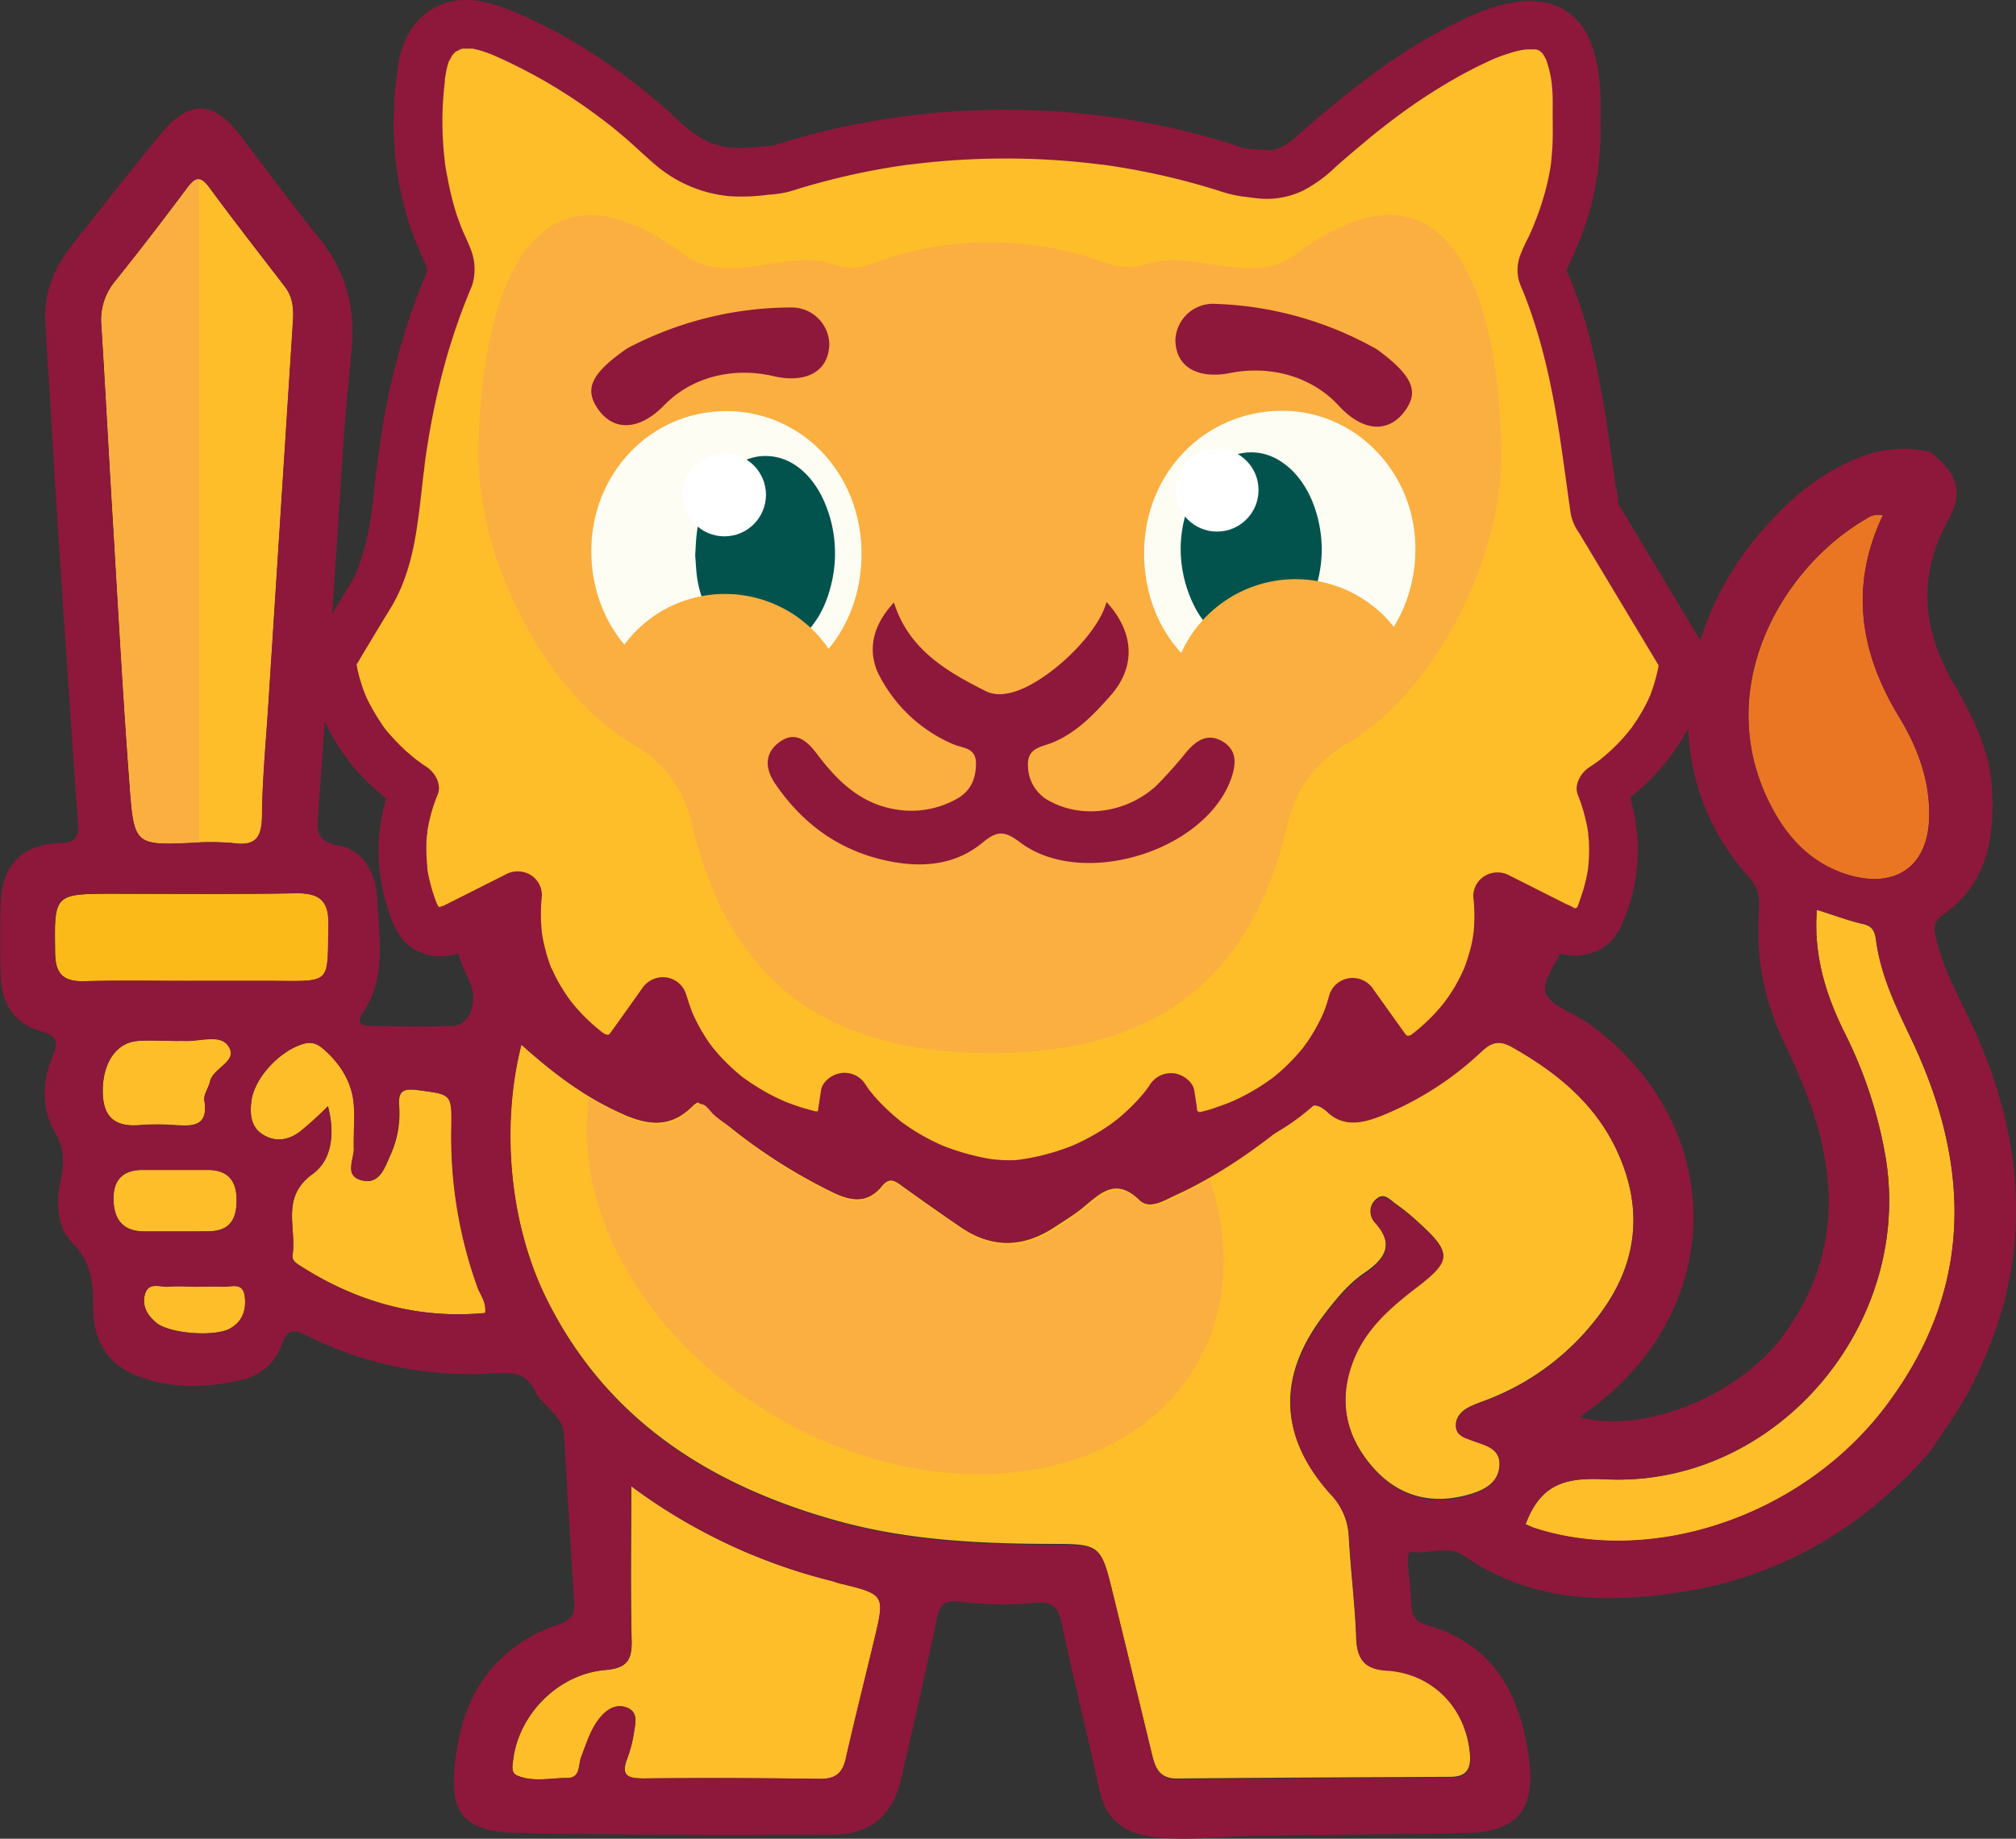 <svg xmlns="http://www.w3.org/2000/svg" viewBox="0 0 414.35 378"><rect x="0" y="0" width="414.35" height="378" fill="#333333" stroke="none"/><defs><style>.cls-1{fill:#febe2a;}.cls-2{fill:#fbaf40;}.cls-3{fill:#ea7624;}.cls-4{fill:#fcba19;}.cls-5{fill:#e25026;}.cls-6{fill:#8d183b;}.cls-7{fill:#f68e46;}.cls-8{fill:#fefdf3;}.cls-9{fill:#02534e;}.cls-10{fill:#fff;}</style></defs><g id="Layer_2" data-name="Layer 2"><g id="Layer_1-2" data-name="Layer 1"><path class="cls-1" d="M40.14,173.2c-12.29.58-12.56.6-13.47-11.45-1.38-18.3-2.37-36.63-3.47-54.95C22.39,93.54,21.7,80.27,20.87,67a12.47,12.47,0,0,1,2.8-9.18c5-6.26,9.94-12.65,14.75-19.1,1.63-2.2,2.7-2.77,4.59-.21C48.09,45.41,53.37,52.17,58.59,59c1.61,2.09,1.8,4.48,1.64,7l-5.07,79c-.48,7.5-1.21,15-1.29,22.5,0,4.37-1,6.57-5.87,5.86A54.21,54.21,0,0,0,40.14,173.2Z"/><path class="cls-2" d="M40.94,36.84c-.83-.1-1.58.63-2.52,1.89-4.81,6.45-9.7,12.84-14.75,19.1A12.47,12.47,0,0,0,20.87,67c.83,13.26,1.52,26.53,2.33,39.79,1.1,18.32,2.09,36.65,3.47,55,.91,12.05,1.18,12,13.47,11.45h.8Z"/><path class="cls-1" d="M129.75,305.52A115.59,115.59,0,0,0,170.93,325c.51.12,1,.34,1.5.46,9.48,2.33,9.49,2.33,7.29,11.55-1.95,8.16-4,16.27-5.85,24.46-.7,3.13-2.2,4.28-5.41,4.23q-18.12-.26-36.23-.09c-3.26,0-4.63-.62-3.31-4.08a26.11,26.11,0,0,0,1.42-5.58c.28-1.84.87-4.08-1.59-4.94-2-.72-3.77.24-5.14,1.78-2.14,2.42-3,5.47-4.14,8.41-.63,1.62-.08,4.33-2.88,4.32-3.45,0-7,.9-10.33-.52-1.28-.55-.91-2.12-.76-3.34,1.18-9.29,9.28-17.52,18.91-18.34,4.43-.38,5.53-2,5.42-6.17C129.57,326.67,129.75,316.18,129.75,305.52Z"/><path class="cls-1" d="M313.55,313.35c.31-.76.43-1.07.57-1.38,3.13-7,7.94-8.25,15.81-7.86,34.78,1.74,63.12-31.31,57.69-65.78A91,91,0,0,0,379,212.06c-3.82-7.76-6.3-15.89-5.58-25,3.35,1,6.42,2.23,9.59,2.93,2.09.47,2.39,1.92,2.59,3.42,1,7.42,4.27,13.95,7.41,20.6,12.37,26.23,12.5,51.71-5.77,75.56-17,22.18-47.66,32.49-72,24.54C314.77,313.91,314.32,313.68,313.55,313.35Z"/><path class="cls-3" d="M387,105.92c-6.85,14.44-4.8,28.1,3.3,41.42,3.84,6.33,6.44,13.19,6.21,20.83-.29,9.8-6.73,14.48-16.25,11.79-7.83-2.22-12.9-7.7-16.4-14.56-12.08-23.7,2.2-48.59,19.7-58.73a4.13,4.13,0,0,1,3.48-.71Z"/><path class="cls-1" d="M99.73,269.92c-13.77,1.29-26.27-2.24-37.83-9.58-.88-.56-1.95-1.16-1.76-2.37.85-5.62-2.51-11.85,4.13-16.63,3.9-2.81,4.64-8.21,3.14-13.93a69.63,69.63,0,0,1-5.87,5.32c-2.23,1.61-4.79,2.12-7.38.59s-2.83-4.23-2.49-6.93c.61-4.86,5.94-10.49,10.81-11.83,1.85-.5,3,.2,4.23,1.29,3.36,3,5.67,6.71,6.05,11.27.25,2.94-.09,5.93,0,8.89.09,2.35-2.1,5.76,1.72,6.66,3.5.82,4.57-2.49,5.68-5a20.81,20.81,0,0,0,1.9-10.21c-.29-3.15.8-3.76,3.84-3.36,7.07.94,7,.76,6.91,7.84a91.63,91.63,0,0,0,5.45,32.91C98.88,266.4,100,267.86,99.73,269.92Z"/><path class="cls-4" d="M39.43,201.66c-7.34,0-14.68-.14-22,.06-4.15.11-6-1.25-6.08-5.66-.2-12.32-.34-12.32,12.1-12.32s24.82.14,37.22-.1c4.86-.09,7,1.35,6.86,6.55-.26,12.06.86,11.55-11.31,11.46-5.59,0-11.18,0-16.77,0Z"/><path class="cls-1" d="M36.65,213.93c.35,0,.7,0,1,0,3.1.25,7.29-1.39,9.07.78,2.74,3.33-2.89,4.66-3.53,7.56-.3,1.34-1.36,2.71-1.17,3.92.86,5.32-2.32,5.35-6.05,5.09a49.55,49.55,0,0,0-7.31,0c-4.67.39-7.32-1.33-7.53-6.28-.26-6.06,2.54-10.64,7.12-11,2.77-.22,5.57,0,8.36,0Z"/><path class="cls-1" d="M36,253.14H29.67c-4.43,0-6.27-2.47-6.33-6.62s2.11-6.07,6.17-6.05q6.57,0,13.14,0c4.18,0,6,2.15,6,6.24s-1.55,6.37-5.8,6.4C40.53,253.15,38.25,253.14,36,253.14Z"/><path class="cls-1" d="M40.46,264.51c1.74,0,3.49-.12,5.22,0s4.22-1.07,4.62,1.88c.37,2.71-.32,5.2-3,6.7-3.09,1.76-12.37,1.09-15.1-1.12-1.89-1.52-3.09-3.51-2.41-5.93.74-2.65,3.18-1.4,4.9-1.56,1.9-.17,3.83,0,5.74,0Z"/><path class="cls-5" d="M387.05,106l.32-.5c0,.09,0,.22,0,.26a1.45,1.45,0,0,1-.34.2Z"/><path class="cls-1" d="M107.14,214.72c5.91,5.31,11.72,9.78,18.34,13.07,5.68,2.82,11.33,5.1,16.85-.47,2-2,3.09.42,4.21,1.41a111.33,111.33,0,0,0,23.93,16c3.92,2,7.58,3,10.81-1,1.65-2,2.89-.85,4.37.23,4,2.87,8,5.69,12,8.41,6.41,4.28,12.82,4,19.15-.23,1.9-1.25,3.87-2.43,5.63-3.86,3.6-2.93,6.77-6.47,11.74-1.63,2.06,2,5,.1,7.38-1,9.31-4.26,17.56-10.17,25.33-16.74,2.17-1.83,3.53-2.58,6-.28,3.61,3.34,7.89,2,11.85.34a65.7,65.7,0,0,0,19.71-12.83c2.13-2,3.71-2.39,6.32-.92,9.05,5.1,16.89,11.47,21.41,21,5.47,11.51,4.66,22.75-2.87,33.24a51.82,51.82,0,0,1-23.3,18.14c-1.29.52-2.64.94-3.89,1.56-1.66.81-3,2.12-2.88,4.05s1.78,2.3,3.3,2.88c2.54,1,5.86,1.47,5.65,5.18s-3.43,5.18-6.45,6c-7.59,2.14-14.38.28-19.55-5.62-5.76-6.57-7.29-14.2-3.91-22.5,2.56-6.25,7.45-10.51,12.61-14.47,7.48-5.73,7.57-7.16.52-13.53a42.14,42.14,0,0,0-4.48-3.64c-1.18-.81-2.42-2.51-4.09-1a3.23,3.23,0,0,0-.24,4.75c4.12,4.63,2,7.56-2.24,10.46-3.18,2.17-5.65,5.21-8,8.26-9.83,12.63-9.63,25.16,1,37a13.55,13.55,0,0,1,3.85,8.78c.38,7,1.28,13.95,1.53,20.94.15,4.33,1.7,6.31,6.17,6.57,9.55.57,16.42,7.8,17.21,17.34.26,3.15-.82,4.65-4,4.66-18.74.1-37.49.17-56.23.35-3.82,0-4.55-2.53-5.23-5.35-2.76-11.39-5.5-22.78-8.3-34.15-2-8.08-2.58-8.72-11-8.73-15.28,0-30.49-.64-45.29-4.76-26-7.24-47.39-20.7-59.78-45.73C104.79,251.83,102.82,231.73,107.14,214.72Z"/><path class="cls-6" d="M404.31,208.58c-2.45-5-5-10-6.34-15.47-.5-2-.74-3.6,1.31-5,9.15-6.39,10.73-15.82,10.14-26-.47-8.11-4.11-15.08-8.07-21.92-6.34-11-7.18-22-.88-33.37,3.12-5.62,1.86-9.56-3.77-13.91A23.55,23.55,0,0,0,382.3,94c-8.09,3.1-14.43,8.55-20,14.92-17.37,19.8-22.3,49.94-2.62,71.68,1.91,2.12,2,4.34,1.83,6.8a52.7,52.7,0,0,0,5,26.53c1.89,3.94,3.68,8,5.2,12.05,6.44,17.34,5.94,33.89-5.7,49.21-8.61,11.34-27.73,19.74-41.29,16.18.92-.71,1.72-1.34,2.53-1.95,28-20.85,27.67-58.44-.62-78.93-3.09-2.24-8.2-3.74-9-6.54s3.27-6.81,3.86-10.49c1.39-8.65,2.86-14.36,12.3-15.44.45-.06-3.61-2.06-7.13-3.9-5.65,6.88-13.29,14.12-17.35,19.24-1.09,1.38-2.25,2.69-3.45,4-5.59,9-14.25,15.2-24.73,19.6a3.43,3.43,0,0,1-3.77-.26,136,136,0,0,1-22.91,7.42,122.41,122.41,0,0,1-14.7,9.12c-3.67,2-4.78-1.1-6.26-2.79a8.57,8.57,0,0,0-2.91-2.43l-2.4.22a8.89,8.89,0,0,0-2.28,2.09c-4.39,5.27-10.36,8.81-16.21,12.38a4.58,4.58,0,0,1-5.33-.06c-6.46-3.89-12.92-7.83-18.17-13.29-2.59-2.69-4.5-3-6.52.16-2.79,4.38-5.81,4.18-10,1.63a125.77,125.77,0,0,1-13.12-8.89c-7.65-1.75-14.88-3.7-21.13-5.69-2.33,1.51-4.27.45-9.54-2.58-1.32-.77-2.58-1.57-3.8-2.4l-.1-.05a9.12,9.12,0,0,1-3.46-2.58c-9.84-8-15.28-18.62-15.27-32.55,0-1.6-.07-3.2-.16-4.8-4.35-1.29-9.07-2.32-13.45-3.74a9.74,9.74,0,0,1-2.28-.79,33.41,33.41,0,0,1-5.13-2.35c-1.73,3.76-2.36,7.26.18,9.13,3.43,2.53,1.19,5.13,5.18,6.42,1.81.59,3.07,1.08,3.38,3.29A70.18,70.18,0,0,0,96.57,202c1.77,4-.1,8.73-3.31,8.88-5.76.27-11.55.11-17.32,0-1.73,0-2.71-.75-1.41-2.64,5-7.29,3.34-15.57,3-23.48-.24-5-2.6-10-8.16-11-4.17-.78-4.28-2.82-4-6,1.2-16.4,2.27-32.8,3.41-49.2,1.06-15.18,1.76-30.4,3.39-45.52,1-9.12-.79-16.89-6.5-24C60,42,54.72,34.85,49.3,27.75s-10.5-7.23-16.21-.28c-6.22,7.57-12.26,15.3-18.35,23-3.72,4.69-5.8,9.93-5.42,16,.94,15,1.8,30,2.77,45.05Q14,140.33,16,169.12c.18,2.65-.12,4.1-3.48,4.19C4.53,173.54.39,177.87.12,185.82,0,190.9,0,196,.15,201.06c.21,5.47,3.09,9.43,8.26,10.94,3.38,1,3.67,2.18,2.42,5.12-2.24,5.25-2.36,10.85.5,15.72,2,3.41,1.85,6.48,1.12,9.86-1,4.69-.76,9.59,2.5,12.9,3.78,3.85,4.23,8,4.18,12.81-.08,6.69,2.65,12,9.19,14.48,6.91,2.64,14.06,2.47,21.16.82a11.2,11.2,0,0,0,8.41-7.26c1.14-3.25,2.41-3.29,5.25-1.86a74,74,0,0,0,38.12,7.73c3.77-.22,6.81-.3,8.65,3.53,1.56,3.28,5.69,4.93,6,9,.74,11.52,1.33,23.05,2.1,34.57.18,2.59-.87,3.74-3.2,4.53-11.76,4-18.62,12.73-20.68,24.41-2.34,13.22-.38,18.22,12.39,18.47,21.54.43,43.09.41,64.64.32,7.86,0,12.32-4,14.07-11.52q3.8-16.35,7.32-32.75c.61-2.88,1.43-4,4.82-3.61a67.79,67.79,0,0,0,15.2.24c4-.41,5,1.12,5.72,4.57,2.39,11.29,5.21,22.48,7.64,33.75,1.28,6,4.76,8.92,10.72,9.74,6.84.95,13.61,0,20.42-.14,14.88-.28,29.78-.28,44.66-.62,9.77-.22,13.71-4.65,12.61-14.36-1.53-13.41-6.86-24.27-21-28.35-2.24-.64-3.17-1.75-3.24-4-.1-2.79-.49-5.57-.68-8.36-.06-1-.23-2.85.73-2.71,3.58.5,7.55-1.41,10.69.77,13.84,9.57,29.17,9.92,44.87,7.46,20.56-3.22,37.38-13.29,51-28.87,2.4-3.65,5-7.17,7.15-11C418.43,261.26,417.15,234.93,404.31,208.58ZM23.64,57.81c5.05-6.26,9.94-12.65,14.74-19.1,1.64-2.19,2.71-2.77,4.6-.21,5.08,6.9,10.36,13.65,15.58,20.44,1.6,2.09,1.8,4.48,1.64,7l-5.07,79c-.48,7.5-1.21,15-1.29,22.5-.05,4.37-1,6.57-5.87,5.86a54.21,54.21,0,0,0-7.86-.07c-12.29.58-12.56.61-13.47-11.45-1.39-18.3-2.37-36.63-3.48-54.95-.8-13.26-1.49-26.53-2.33-39.79A12.49,12.49,0,0,1,23.64,57.81ZM17.38,201.7c-4.15.12-6-1.24-6.08-5.66-.2-12.32-.34-12.31,12.1-12.32s24.82.14,37.22-.09c4.86-.09,7,1.34,6.86,6.54-.26,12.07.86,11.56-11.31,11.46-5.59,0-11.18,0-16.77,0v0C32.06,201.65,24.72,201.5,17.38,201.7ZM21.14,225c-.26-6.06,2.54-10.64,7.12-11,2.77-.22,5.57,0,8.36,0v0c.35,0,.7,0,1,0,3.1.25,7.29-1.39,9.07.78,2.74,3.34-2.89,4.66-3.53,7.56-.3,1.34-1.37,2.71-1.17,3.92.86,5.32-2.32,5.35-6.05,5.09a48.21,48.21,0,0,0-7.31,0C24,231.66,21.35,229.94,21.14,225Zm2.17,21.53c-.07-4.16,2.11-6.06,6.17-6q6.57,0,13.14,0c4.18,0,6,2.15,6,6.24s-1.55,6.38-5.8,6.4H29.64C25.2,253.14,23.37,250.67,23.31,246.51Zm24,26.61c-3.09,1.75-12.37,1.08-15.1-1.12-1.89-1.53-3.09-3.52-2.41-5.94.74-2.65,3.17-1.39,4.9-1.55,1.9-.18,3.83,0,5.74,0v0c1.74,0,3.49-.13,5.22,0s4.22-1.07,4.62,1.88C50.64,269.13,49.94,271.62,47.3,273.12Zm52.4-3.22c-13.77,1.3-26.27-2.24-37.83-9.58-.88-.56-1.95-1.15-1.76-2.37.85-5.61-2.51-11.85,4.13-16.63,3.9-2.8,4.64-8.21,3.14-13.92a71.11,71.11,0,0,1-5.87,5.31c-2.23,1.61-4.8,2.13-7.38.59s-2.83-4.22-2.49-6.92c.61-4.86,5.94-10.5,10.81-11.83,1.85-.51,3,.2,4.23,1.28,3.35,3,5.66,6.71,6,11.27.25,2.94-.09,5.93,0,8.89.09,2.35-2.1,5.76,1.72,6.66,3.49.83,4.57-2.49,5.67-5a20.76,20.76,0,0,0,1.91-10.22c-.3-3.15.8-3.76,3.84-3.36,7.07.94,7,.76,6.91,7.85a91.36,91.36,0,0,0,5.45,32.9C98.84,266.39,100,267.84,99.7,269.9ZM387.32,105.71a1.2,1.2,0,0,1-.24.15c.08-.14.17-.28.26-.41C387.33,105.54,387.36,105.66,387.32,105.71Zm-23.48,59.67c-12.08-23.7,2.2-48.59,19.7-58.73a4.16,4.16,0,0,1,3.43-.72c-6.84,14.43-4.79,28.08,3.3,41.39,3.85,6.33,6.45,13.19,6.22,20.84-.29,9.8-6.73,14.47-16.26,11.78C372.41,177.72,367.34,172.25,363.84,165.38ZM179.69,337c-1.95,8.15-4,16.27-5.86,24.45-.69,3.14-2.19,4.28-5.41,4.24q-18.1-.27-36.22-.09c-3.26,0-4.63-.63-3.31-4.09a26.72,26.72,0,0,0,1.42-5.58c.28-1.83.87-4.08-1.59-4.94-2-.71-3.77.24-5.14,1.78-2.14,2.42-3,5.48-4.14,8.41-.63,1.63-.09,4.34-2.88,4.32-3.45,0-7,.9-10.33-.52-1.28-.55-.92-2.12-.76-3.33,1.18-9.3,9.28-17.53,18.91-18.35,4.43-.37,5.53-2,5.42-6.17-.26-10.47-.08-20.95-.08-31.61A115.74,115.74,0,0,0,170.9,325c.51.13,1,.34,1.5.47C181.88,327.76,181.89,327.76,179.69,337ZM301.8,307.46c-7.59,2.14-14.38.29-19.55-5.62-5.76-6.56-7.29-14.19-3.91-22.49,2.56-6.25,7.45-10.51,12.61-14.48,7.48-5.72,7.57-7.16.52-13.53A43.41,43.41,0,0,0,287,247.7c-1.19-.81-2.42-2.5-4.09-1a3.23,3.23,0,0,0-.24,4.75c4.12,4.63,2,7.55-2.24,10.46-3.18,2.17-5.65,5.2-8,8.26-9.83,12.62-9.63,25.15,1,37a13.55,13.55,0,0,1,3.85,8.78c.38,7,1.28,14,1.53,20.94.15,4.33,1.7,6.3,6.17,6.57,9.55.57,16.42,7.8,17.21,17.33.26,3.16-.82,4.65-4,4.67-18.74.1-37.49.16-56.23.34-3.82,0-4.55-2.53-5.23-5.35-2.76-11.38-5.5-22.77-8.3-34.15-2-8.08-2.58-8.72-11-8.72-15.28,0-30.49-.65-45.29-4.77-26-7.24-47.39-20.69-59.78-45.72-7.53-15.21-9.5-35.3-5.18-52.31,5.91,5.3,11.72,9.78,18.34,13.07,5.68,2.82,11.33,5.1,16.85-.47,2-2.06,3.09.42,4.21,1.41a111.33,111.33,0,0,0,23.93,16c3.92,2,7.58,3,10.81-1,1.65-2,2.89-.84,4.37.23,4,2.87,8,5.69,12,8.41,6.41,4.29,12.82,4,19.15-.22,1.9-1.26,3.87-2.44,5.63-3.87,3.6-2.92,6.77-6.46,11.74-1.62,2.06,2,5,.1,7.38-1,9.31-4.26,17.56-10.16,25.33-16.73,2.17-1.83,3.53-2.59,6-.28,3.61,3.33,7.89,2,11.85.33a65.67,65.67,0,0,0,19.71-12.82c2.13-2,3.71-2.39,6.32-.92,9.05,5.1,16.89,11.46,21.41,21,5.47,11.52,4.66,22.75-2.87,33.24a51.78,51.78,0,0,1-23.3,18.15c-1.29.52-2.64.94-3.89,1.55-1.66.82-3,2.12-2.88,4.05s1.78,2.3,3.3,2.88c2.54,1,5.86,1.48,5.65,5.18S304.82,306.61,301.8,307.46Zm85.44-17.94c-17,22.17-47.66,32.49-72,24.53-.48-.16-.94-.39-1.7-.71.31-.76.43-1.08.57-1.38,3.13-7,7.94-8.26,15.81-7.86,34.78,1.73,63.11-31.31,57.69-65.79A91,91,0,0,0,379,212.05c-3.82-7.76-6.3-15.89-5.58-25.05,3.35,1.05,6.42,2.23,9.59,2.93,2.09.47,2.39,1.92,2.59,3.42,1,7.42,4.27,14,7.41,20.61C405.38,240.19,405.51,265.66,387.24,289.52Z"/><path class="cls-1" d="M345.25,134.34l-17.43-29c0-.23-.07-.47-.1-.7-.07-.46-.14-.92-.2-1.37l-.27-1.88-.18-1.31-.39-2.8c-.07-.53-.14-1-.22-1.58l-.24-1.73c-.07-.52-.15-1-.22-1.54s-.15-1.09-.23-1.63-.16-1-.23-1.53l-.24-1.6c-.09-.53-.17-1-.26-1.58s-.16-1-.25-1.54-.18-1.06-.28-1.59-.17-1-.26-1.52-.21-1.08-.31-1.61-.19-1-.29-1.5-.23-1.09-.35-1.64-.2-1-.31-1.45-.26-1.11-.4-1.66l-.33-1.42-.45-1.69c-.12-.46-.24-.92-.37-1.38s-.33-1.13-.5-1.69-.26-.91-.4-1.36-.39-1.18-.59-1.77c-.14-.42-.27-.84-.42-1.27-.23-.66-.49-1.32-.74-2-.13-.34-.25-.69-.38-1-.39-1-.8-2-1.24-3a3.26,3.26,0,0,1-.27-1.16s0,0,0-.06a5.67,5.67,0,0,1,.58-2.38c.09-.2.18-.39.28-.59s.19-.39.28-.59a59.65,59.65,0,0,0,4.72-13.25,51.09,51.09,0,0,0,1.07-6.85c.11-1.15.17-2.31.2-3.48s0-2.34,0-3.51c0-1,0-2,0-3s0-2-.06-3-.13-1.75-.22-2.55a24.41,24.41,0,0,0-1.14-5.23,13.7,13.7,0,0,0-.7-1.64,9.38,9.38,0,0,0-.84-1.38,7.41,7.41,0,0,0-5.68-3.1,14,14,0,0,0-3.58.21l-1,.21c-.69.15-1.4.35-2.15.59a47.63,47.63,0,0,0-6.16,2.49c-2.38,1.13-4.67,2.35-6.9,3.64-3,1.72-5.81,3.57-8.57,5.52s-5.43,4-8,6.09c-3.26,2.63-6.43,5.36-9.57,8.13a16.68,16.68,0,0,1-4,2.72,11.8,11.8,0,0,1-3.44,1l-.35,0a14.61,14.61,0,0,1-3.22-.06c-1.28-.17-2.56-.32-3.85-.47a152.64,152.64,0,0,0-94.35-.51l-3.89.42a31,31,0,0,1-6,.16,19.8,19.8,0,0,1-9.56-3.21,29.72,29.72,0,0,1-4.2-3.33q-3.66-3.42-7.59-6.58a115.34,115.34,0,0,0-12.44-8.72q-4.36-2.64-9.07-4.9c-1.56-.75-3.16-1.47-4.78-2.15a20.82,20.82,0,0,0-4.56-1.35A12.46,12.46,0,0,0,95.37,5h0a11.69,11.69,0,0,0-1.22.13,8.28,8.28,0,0,0-2.21.7C89.21,7.11,87.41,9.89,86.77,14a72.63,72.63,0,0,0-.87,9.47c0,.78,0,1.56,0,2.35,0,1.56.08,3.12.21,4.67a60.74,60.74,0,0,0,5.38,20.62A9.94,9.94,0,0,1,92.76,56a5.77,5.77,0,0,1-.45,1.77c-5.87,13.75-8.82,28-10.38,42.62a105.2,105.2,0,0,1-1.67,11.17,42.62,42.62,0,0,1-3.34,9.73l-7.82,13a4.08,4.08,0,0,0-.59,2.38,3.72,3.72,0,0,0,0,.74c1.62,10.07,7.84,18.84,16.74,24.66a32.88,32.88,0,0,0,.53,26.58c1.2,2.59,4.74,3.65,7.5,2.26l13.31-6.71c-1.46,12.1,3.93,24.41,15,32.51a5.72,5.72,0,0,0,7.83-1.09l7-9.76c3.48,13.05,14.87,23.77,30.08,27.46,3.07.75,6.19-1.05,6.62-3.82l.6-4c6.71,9.76,18.37,16.59,31.86,17.9a21,21,0,0,1,3.17,0c13.49-1.31,25.15-8.14,31.86-17.9l.61,4c.42,2.77,3.54,4.57,6.62,3.82,15.2-3.69,26.59-14.41,30.07-27.46l7,9.76a5.73,5.73,0,0,0,7.84,1.09c11.06-8.1,16.45-20.41,15-32.51L321,191c2.77,1.39,6.31.33,7.5-2.26a32.88,32.88,0,0,0,.54-26.58c8.9-5.82,15.12-14.59,16.74-24.66a4.65,4.65,0,0,0,0-.74A4.09,4.09,0,0,0,345.25,134.34Z"/><path class="cls-6" d="M349.57,131.82l-13.63-22.7-3-5c-.24-.39-.46-.78-.7-1.16-.36-.57.28,1.22.34.53a17,17,0,0,0-.52-3.65c-1.46-10.46-2.81-20.93-5.53-31.16-.63-2.36-1.36-4.7-2.16-7-.38-1.09-.79-2.18-1.22-3.26-.31-.79-.63-1.57-1-2.35l-.25-.6c-.25-.54-.29-.66-.14-.34a5.07,5.07,0,0,0,.11.65c0,.16-.27,1,0-.11.07-.23.43-1,0,0l.54-1.12c.76-1.58,1.46-3.2,2.12-4.82a59.3,59.3,0,0,0,2.62-7.89A68.92,68.92,0,0,0,329,24.59c0-5.68-.07-11.34-2.39-16.63A13,13,0,0,0,321,1.72,15.48,15.48,0,0,0,311.43.47C306,1.23,300.79,3.84,296,6.41c-10,5.36-19,12.48-27.56,19.91-1,.86-1.95,1.73-2.94,2.58-.77.66-.35.27-.17.14-.26.19-.53.37-.8.54s-.55.34-.83.49c0,0-1.23.58-.65.35s-.31.09-.44.13l-.87.24c-.3.06-.6.12-.9.16-.65.11.26-.06.31-.06-1.39-.1-2.76-.1-4.15-.26l-1.1-.14c-.17,0-1.14-.3-.67-.11s-.39-.21-.52-.25l-.91-.3q-1.95-.63-3.93-1.2c-2.5-.72-5-1.38-7.57-2a159.19,159.19,0,0,0-66.8-1,146.17,146.17,0,0,0-15.28,3.9,6.51,6.51,0,0,0-.92.29l.38,0-.48.05c-.64.12-1.3.14-1.95.21-1.37.15-2.74.3-4.12.34a25.51,25.51,0,0,1-3.81-.16c1,.13-.68-.16-.92-.21-.57-.13-1.13-.29-1.69-.47-.26-.09-1.75-.74-.82-.29-.52-.25-1-.5-1.54-.78s-1-.61-1.51-.94l-.78-.54c-.23-.17-.53-.43-.13-.1-2.21-1.81-4.25-3.85-6.42-5.71A130.44,130.44,0,0,0,121.8,11a106.79,106.79,0,0,0-14.49-7.87C102,.77,96.12-1.35,90.42,1.06c-5,2.12-7.77,6.93-8.55,12.17a75.27,75.27,0,0,0-.78,17.29,66.28,66.28,0,0,0,3.4,16.62c.48,1.35,1,2.68,1.56,4,.32.76.65,1.53,1,2.28.14.3.28.6.41.91.33.75-.28-1,.1.34.09.29.17.58.25.88-.06-.21,0-1,0,0,0,.45-.26.63,0,0,0,0-.19.74-.07.32.22-.74-.39,1-.54,1.3l-.39,1c-.3.72-.59,1.45-.87,2.17A144.59,144.59,0,0,0,78,92c-.43,3-.79,6-1.12,9l-.24,2.14c0,.35-.09.71-.13,1.06,0,.09-.13,1,0,.28-.19,1.42-.42,2.83-.7,4.24a47.79,47.79,0,0,1-2.21,8c-.12.32-.24.64-.38,1,.27-.63-.08.16-.11.24-.16.32-.3.66-.47,1s-.22.37-.33.55c-2.42,4-4.86,8-7.25,12.07s-1.4,8.29-.06,12.4a42.22,42.22,0,0,0,7.32,13.26,45.34,45.34,0,0,0,10.49,9.34l-2.29-5.65a37,37,0,0,0-2.64,16.45,39,39,0,0,0,1.69,9c.87,2.69,1.87,5.7,4,7.61,3.74,3.29,8.63,3.24,12.89,1.09l6.78-3.41,5.92-3-7.53-4.32c-1.27,11.09,2.88,22.14,10.22,30.39,4,4.46,9.37,9.52,15.84,7.85A10.84,10.84,0,0,0,133.9,218c.63-.87,1.25-1.76,1.88-2.64l5-6.95-9.14-1.2a41.57,41.57,0,0,0,14.15,21.35,51.24,51.24,0,0,0,12.6,7.38c4.71,1.94,10.38,4,15.13,1a9.52,9.52,0,0,0,4.5-6.4c.2-1.23.38-2.47.56-3.71l-9.14,1.19a48,48,0,0,0,27.3,18.85,43.77,43.77,0,0,0,9.15,1.54,39.31,39.31,0,0,0,9.89-1.08,49.82,49.82,0,0,0,15.6-6.34,46.68,46.68,0,0,0,13.59-13l-9.14-1.19c.48,3.18.71,6.25,3.2,8.67a10.59,10.59,0,0,0,8.05,2.95,28.94,28.94,0,0,0,7.4-1.93,47.88,47.88,0,0,0,22.13-16.45,39.43,39.43,0,0,0,6.16-12.89l-9.13,1.2,4.2,5.88c1.83,2.57,3.59,5.77,6.47,7.26a11.14,11.14,0,0,0,10,.06,18.68,18.68,0,0,0,3.77-2.73,38.08,38.08,0,0,0,3.11-2.84,42.5,42.5,0,0,0,9.22-14.24,36.76,36.76,0,0,0,2.34-17.58l-7.52,4.32,12.11,6.1a27.22,27.22,0,0,0,2.74,1.27,10.9,10.9,0,0,0,8.68-.63c3-1.54,4.26-4.19,5.42-7.16a35,35,0,0,0,2.08-8.32,37.63,37.63,0,0,0-2.34-19l-2.3,5.65a45.61,45.61,0,0,0,14-14.28,40.3,40.3,0,0,0,4-8.92c1.17-3.8,2-7.75,0-11.42a5,5,0,0,0-6.84-1.79,5.09,5.09,0,0,0-1.79,6.84c-.43-.8.05.33-.05-.29s-.05.44-.05.5c0-.39.14-.75,0-.13-.07.34-.13.68-.21,1a34.25,34.25,0,0,1-1,3.6l-.35,1c0,.12-.47,1.19-.21.55s-.12.25-.16.35c-.14.32-.29.63-.44.94a37.2,37.2,0,0,1-1.93,3.43c-.34.53-.69,1-1.05,1.55l-.49.68c.58-.83,0,0-.12.14a36,36,0,0,1-2.68,3c-.9.91-1.85,1.77-2.83,2.59,0,0-1,.8-.51.42s-.54.4-.53.39c-.58.42-1.18.83-1.79,1.23-1.67,1.11-3.14,3.56-2.29,5.65a35.93,35.93,0,0,1,2,7c0,.24.07.48.12.72.15.8,0-.72,0,.1,0,.56.11,1.11.14,1.68a33.44,33.44,0,0,1,0,3.61c0,.57-.08,1.13-.13,1.69-.1,1,0,.34,0,.12-.05.32-.1.65-.16,1a34.07,34.07,0,0,1-.86,3.59c-.27.89-.85,2.53-1,3a4.48,4.48,0,0,1-.5.95c-.09,0,.93-.86.1-.22.26-.2.62-.56.18-.14-.72.65.23-.05.23-.05a2.37,2.37,0,0,1-.69.21c-.29.09-.55-.06-.05,0,.7.12-.06,0-.25-.05-.57-.08.38.09.4.07-.14.09-.6-.28-.72-.2,0,0,.61.34.43.18a8.58,8.58,0,0,0-1.63-.82l-6.68-3.37-4.95-2.49a5.12,5.12,0,0,0-5,0,4.9,4.9,0,0,0-2.48,4.32,33.59,33.59,0,0,1,.12,6.65c0,.26,0,.53-.08.8s-.15,1,0,.33,0,.16-.07.33-.09.53-.14.79a31.19,31.19,0,0,1-.84,3.33c-.31,1-.68,2.06-1.09,3.07.41-1-.2.4-.34.67-.26.56-.55,1.11-.85,1.65-.53,1-1.12,1.93-1.74,2.85-.28.41-.57.81-.86,1.21-.55.76-.11.15,0,0l-.81,1a38.77,38.77,0,0,1-5.19,5.06c-.1.08-.85.65-.39.31s-.18.13-.22.15a6.73,6.73,0,0,0-.63.4c.52-.47.65-.17.16-.08a2.31,2.31,0,0,1-.71.17l.6-.1h-.73l.61.07a4.56,4.56,0,0,1-.53-.13c-.35-.12-.24,0,.36.18a3.94,3.94,0,0,1-.63-.35c0-.15.7,1,.19.1s.47.71.28.4-.33-.46-.49-.69l-2.24-3.13-4.2-5.88a5.09,5.09,0,0,0-5-2.39,5,5,0,0,0-4.16,3.58c-.23.84-.48,1.67-.77,2.49-.12.35-.25.69-.38,1l-.28.69c.13-.33.32-.72.06-.17a40,40,0,0,1-2.51,4.59c-.47.74-1,1.44-1.5,2.16.49-.7.13-.17-.16.19s-.65.78-1,1.16a40.41,40.41,0,0,1-3.84,3.79l-1.05.87-.47.37c.14-.11.82-.6.07-.07s-1.51,1.07-2.29,1.57a44.3,44.3,0,0,1-5,2.74l-.75.34c-.08,0-.71.32-.16.08s-.09,0-.17.07l-.77.3c-.92.35-1.85.67-2.78,1s-1.92.56-2.88.8c-.2,0-.7,0-.14,0s-.06,0-.13-.05c-1.08-.21.17.13.18,0s-.67-.2-.72-.22c.26.09.81.5.2,0l.42.36-.26-.24c-.1,0-.81-1.07.1.19-.46-.65,0,.22.05.24-.16-.06-.25-1.22-.28-1.43l-.5-3.26c-.29-1.92-2.41-3.35-4.15-3.58a5.13,5.13,0,0,0-5,2.38c-.14.22-.29.43-.45.64,0,0-.77,1.06-.31.44s-.11.14-.21.26l-.5.61a37.15,37.15,0,0,1-2.57,2.75c-.76.74-1.55,1.46-2.37,2.14-.24.19-1.44,1.11-.57.47-.55.4-1.09.8-1.65,1.18a44.68,44.68,0,0,1-6.47,3.64l-.77.34c.17-.08.91-.37,0,0-.53.21-1.05.41-1.59.6-1.2.44-2.43.82-3.67,1.15s-2.39.59-3.61.82c-.65.12-1.3.22-2,.32.2,0,1-.11,0,0a13.79,13.79,0,0,1-1.43.12,35.07,35.07,0,0,1-4-.17c1,.11.22,0,0,0l-1.09-.17c-.64-.12-1.29-.24-1.93-.39a48.5,48.5,0,0,1-7.36-2.26c-.2-.08-.88-.39,0,0l-.76-.34c-.51-.23-1-.47-1.51-.72-1.1-.56-2.19-1.16-3.25-1.81s-2.26-1.5-3.36-2.29c.81.58.22.18.05,0l-.93-.77c-.51-.43-1-.87-1.49-1.33a37.13,37.13,0,0,1-2.76-2.85c-.39-.45-.75-.91-1.13-1.36-.5-.61.68,1-.05-.08l-.68-1a5.07,5.07,0,0,0-5-2.38c-1.77.23-3.87,1.65-4.16,3.58l-.42,2.79c-.06.39-.11.79-.18,1.18,0,.09-.08.69-.18.72s.66-1.1.05-.24c.5-.7.15-.16.11-.19s-1.08.87.15-.12c-.07.06-.61.46-.05.08s-.13.06-.1,0l-.19.05q-.56.14.39,0c0,.16-1.49-.11-.25.12-.56-.11-1.11-.26-1.65-.41a45.11,45.11,0,0,1-5.57-1.9c.92.38-.19-.1-.51-.25s-.86-.4-1.29-.62c-.84-.42-1.67-.88-2.49-1.36s-1.59-1-2.37-1.49c-.32-.23-.65-.45-1-.69l-.64-.46c.33.23.51.4.08.06a43.51,43.51,0,0,1-4-3.66c-.62-.65-1.21-1.31-1.79-2-.24-.29-.48-.59-.71-.89.75.95-.17-.25-.35-.5a35.67,35.67,0,0,1-3-5.17c-.14-.28-.74-1.68-.26-.5-.16-.4-.32-.8-.47-1.21-.37-1-.68-2-1-3a5,5,0,0,0-4.16-3.58,5.13,5.13,0,0,0-5,2.39l-3.56,5-2.4,3.37-.75,1c-.67,1,.82-.82.06-.1-.49.47.14.14.19-.1a4.08,4.08,0,0,1-.62.35s1.17-.09.18-.13c-.61,0-.17.48.26,0-.06.06-.75,0-.73,0s1.27.34.24,0l-.71-.21c.59.2.55.24,0-.1-.13-.08-.83-.6-.38-.26s-.17-.14-.21-.17c-.46-.38-.92-.76-1.37-1.15a38.91,38.91,0,0,1-2.84-2.76c-.4-.42-.78-.85-1.15-1.29-.2-.23-1.16-1.46-.56-.65-.67-.91-1.31-1.82-1.9-2.78a33,33,0,0,1-1.62-2.9c-.24-.49-.46-1-.7-1.49.44.92.11.28,0,.07-.15-.38-.29-.76-.43-1.15a32.53,32.53,0,0,1-1-3.49c-.14-.59-.27-1.18-.38-1.77-.05-.27-.08-.53-.13-.8-.13-.62.09.92,0-.06a35.57,35.57,0,0,1,0-7.65,4.87,4.87,0,0,0-2.47-4.32,5.13,5.13,0,0,0-5,0l-10.9,5.49c-.71.36-1.43.7-2.13,1.08l-.28.14c1.33-.69-.8.11.06,0s-.08,0-.26,0c-.63-.26,1.19.37.06,0a3.1,3.1,0,0,0-.52-.15c-.66,0,.85.28.22.07a1.22,1.22,0,0,1-.45-.28c.16.37.61.55.23.1.64.75.14.12-.11-.39s0-.08,0,0c-.16-.38-.31-.78-.45-1.17a33,33,0,0,1-1-3.34c-.14-.56-.27-1.12-.38-1.68-.06-.32-.11-.64-.17-1-.17-.91,0,.2,0-.36-.11-1.29-.21-2.56-.2-3.86,0-.72,0-1.44.08-2.16,0-.24,0-.48.07-.72s.13-1.08,0-.35a34.45,34.45,0,0,1,2.19-7.9c.85-2.11-.6-4.52-2.3-5.65-.48-.32-1-.64-1.44-1l-.7-.51s-.62-.48-.18-.13-.23-.2-.34-.28l-.65-.56c-.49-.41-1-.84-1.44-1.28-.77-.73-1.51-1.48-2.22-2.27-.33-.36-.65-.73-1-1.11l-.53-.65c-.6-.73.22.33-.11-.15a45.93,45.93,0,0,1-3.34-5.49c-.25-.5-.48-1-.7-1.51.43,1-.16-.44-.26-.72-.37-1-.7-2.1-1-3.17-.14-.54-.26-1.08-.37-1.63,0-.2-.07-.41-.11-.61-.18-.72,0,.82,0,.15,0-.18.07-1,0-.32s.09-.1.08-.13c.1.3-.24.56-.09.35.39-.56.7-1.17,1.05-1.75l4.14-6.89c.86-1.43,1.79-2.84,2.59-4.31,2.65-4.86,4-10.53,4.75-16,.44-3,.76-6,1.1-9,.08-.68.16-1.36.25-2l.12-1c0-.12.14-1,0-.19.18-1.34.38-2.69.59-4a155.4,155.4,0,0,1,3.3-15.71,127.47,127.47,0,0,1,5.15-15.35s.31-.77.15-.36c-.29.68.41-1,.54-1.31a10.72,10.72,0,0,0,.51-2.65,10.92,10.92,0,0,0-.61-4.46c-.5-1.41-1.16-2.77-1.77-4.14,0-.07-.36-.88-.11-.25-.13-.32-.26-.65-.38-1-.25-.65-.49-1.29-.72-1.94A59.67,59.67,0,0,1,92,36.64c-.12-.57-.23-1.15-.33-1.73-.06-.33-.12-.66-.17-1,0-.12-.17-1.14-.09-.58s0-.3,0-.32l-.12-1c-.07-.76-.14-1.52-.19-2.27A66,66,0,0,1,91,21.92c.06-1.4.17-2.8.32-4.2l.12-1,0-.39c-.07.52.08-.56.1-.66.06-.39.12-.78.2-1.16a15.59,15.59,0,0,1,.44-1.66c.06-.19.14-.38.2-.57.21-.69-.41.71,0,.12.22-.36.42-.75.63-1.12.52-.88-.15.18-.15.17s.62-.65.71-.74c.55-.59-.82.43.18-.13.32-.17,1.09-.45.38-.24L95,10c1-.28.2,0-.06,0,.51,0,1,0,1.51,0l.67,0c-.87,0-.19,0,0,0,.6.13,1.19.26,1.78.44s1.26.41,1.87.65l.38.15.85.37c2.54,1.12,5,2.35,7.47,3.67a110.18,110.18,0,0,1,13.3,8.5L124.4,25c-.6-.46.86.69,1,.77,1.1.89,2.18,1.79,3.26,2.71,2,1.75,4,3.66,6,5.37a27.39,27.39,0,0,0,15.11,6.47,38.53,38.53,0,0,0,8-.28,24.93,24.93,0,0,0,4.22-.59c1.32-.37,2.63-.82,4-1.2a146.47,146.47,0,0,1,15.21-3.54c1.25-.22,2.49-.43,3.74-.61l1.77-.26c-.8.11.06,0,.18,0l1.27-.15q4-.48,8-.75a157.38,157.38,0,0,1,16.54-.24q4.14.16,8.27.54c1.27.12,2.54.25,3.81.4l1.77.22c.85.1-.67-.1.18,0l1.25.18a148.47,148.47,0,0,1,15.35,3.11q3.64.95,7.23,2.08a25.36,25.36,0,0,0,4.62,1.14c1.42.17,2.84.39,4.27.49a17.35,17.35,0,0,0,8.36-1.67,28.94,28.94,0,0,0,6.83-5c2.1-1.83,4.22-3.65,6.37-5.42,1-.84,2-1.67,3.07-2.48l.87-.69,1.9-1.44a116.37,116.37,0,0,1,13.62-8.81c1.15-.62,2.3-1.22,3.47-1.8l1.9-.91.7-.32c1.49-.68-.84.32.62-.27,1-.41,2.08-.8,3.16-1.13.49-.16,1-.3,1.5-.42l.93-.21c.12,0,1.41-.2.79-.14s.34,0,.48,0h.65c.28,0,.55,0,.83,0-.84-.05-.14,0,.07,0s.57.15.85.25c-.21-.07-.79-.41,0,.05.06,0,.64.44.2.1s.37.42.46.49c-.48-.39-.15-.25,0,0s.29.45.42.69.26.5.38.75c-.09-.19-.31-.88,0,.06a25,25,0,0,1,.85,3.3c.06.31.11.63.15.94,0-.1-.06-.69,0-.1s.13,1.36.18,2c.08,1.33.08,2.66.06,4,0,2.58.08,5.16-.07,7.74-.05.68-.1,1.35-.17,2,0,.36-.07.71-.11,1.06,0-.23.12-.78,0,.26-.22,1.4-.48,2.79-.81,4.17A56.17,56.17,0,0,1,315.34,46c-.09.25-.19.49-.29.73-.33.81.24-.54-.11.27-.25.56-.5,1.13-.76,1.69a39.5,39.5,0,0,0-1.81,4,8.82,8.82,0,0,0-.25,4.78,15.63,15.63,0,0,0,.95,2.46c-.05-.11-.2-.47,0,.06s.34.83.5,1.25c3.62,9.43,5.63,19.31,7.13,29.28.75,5,1.41,10.1,2.14,15.14a10.22,10.22,0,0,0,1.73,3.93l15.07,25.1,1.28,2.13a5,5,0,1,0,8.63-5.05Z"/><path class="cls-3" d="M183.77,123.87c3,9.69,10.95,14.29,19.26,18.41a7,7,0,0,0,3.78.32c7.06-.93,18.84-11.75,20.64-18.84a20.62,20.62,0,0,0-10.14-8.14,31.72,31.72,0,0,0-12.63-2.24l-.32,0a31.63,31.63,0,0,0-3.77.35C193.84,114.79,187.52,118,183.77,123.87Z"/><path class="cls-7" d="M195.2,119.5c1.43,4.62,5.22,6.81,9.18,8.78a3.29,3.29,0,0,0,1.8.15c3.37-.45,9-5.6,9.84-9a9.82,9.82,0,0,0-4.83-3.89,15.31,15.31,0,0,0-6-1.06H205a17.77,17.77,0,0,0-1.79.17A11.36,11.36,0,0,0,195.2,119.5Z"/><path class="cls-2" d="M266.27,52.32c-9.06,6.73-21.19-1.19-30.24,1.9a13.07,13.07,0,0,1-8.77-.15,68.54,68.54,0,0,0-47.95.12,11.61,11.61,0,0,1-8.11.15c-9.08-3.41-21.4,4.79-30.57-2C106.81,27.18,98.35,65.93,98.35,94.06c0,20.68,13.38,48.17,31.86,59a24.91,24.91,0,0,1,11.9,15.89c7.4,32.29,27.12,47.48,61.34,47.55s53.94-15.26,61.34-47.55A24.91,24.91,0,0,1,276.69,153c18.48-10.79,31.86-38.28,31.86-59C308.55,65.93,300.09,27.18,266.27,52.32Z"/><path class="cls-6" d="M136.48,83.34c5.82-6,14.44-7.92,22.54-6,6.07,1.4,11.16-.5,11.43-6.43a7.72,7.72,0,0,0-7.75-7.7,72.36,72.36,0,0,0-33.76,8.39c-7.4,5.11-8.74,8.24-6.29,12.11C125.93,88.83,131.38,88.56,136.48,83.34Z"/><path class="cls-6" d="M275.16,83.41c-5.63-6.12-14.19-8.35-22.35-6.72-6.1,1.21-11.13-.84-11.23-6.77a7.73,7.73,0,0,1,8-7.46,72.19,72.19,0,0,1,33.48,9.39c7.25,5.34,8.49,8.51,5.93,12.3C285.54,89.22,280.11,88.79,275.16,83.41Z"/><path class="cls-6" d="M251.17,152.36c-3-1.69-5.27-.13-7.24,2.13a88.66,88.66,0,0,1-6.24,7c-6,5.56-14.95,6.84-21.59,3.38a8.25,8.25,0,0,1-4.82-7.46c-.17-3.69,2.71-3.8,5-4.74,4.93-2,8.54-5.79,11.95-9.65,5.31-6,4.89-13.06-.81-19.27-1.8,7.09-13.58,17.91-20.64,18.84a7,7,0,0,1-3.78-.32c-8.31-4.12-16.24-8.72-19.26-18.41-3.26,3.47-4.89,7.38-4.21,11.49a13.75,13.75,0,0,0,.54,2.07,14.26,14.26,0,0,0,1,2.09A30.52,30.52,0,0,0,195.93,153c1.88.83,4.61.63,4.66,3.81s-1.07,5.84-3.92,7.4a19,19,0,0,1-11.73,2.31c-7.57-.93-12.56-5.61-16.91-11.38-1.93-2.56-4.37-5.13-7.86-2.56-3.2,2.37-2.87,5.59-.79,8.62,5.9,8.59,13.8,14.13,24.2,16,6.67,1.17,13,.43,18.31-3.93,2.92-2.43,4.49-2.6,7.68-.17,12.7,9.71,38,2,43.43-12.92C254.06,157.23,254.39,154.21,251.17,152.36Z"/><path class="cls-8" d="M149.05,84.51c-15.37.1-27.53,12.83-27.52,28.8,0,16.59,12.63,29.46,28.82,29.4C165.5,142.64,177,130.3,177.07,114,177.17,97.41,164.8,84.4,149.05,84.51Z"/><path class="cls-8" d="M263.84,84.45c-16.12-.17-28.76,12.79-28.69,29.41.07,16.45,11.72,28.81,27.17,28.82,15.8,0,28.54-13.22,28.59-29.7C291,97.36,278.87,84.62,263.84,84.45Z"/><path class="cls-9" d="M171,108c-2-8.84-7.5-14.53-14.14-14.25s-12.53,7.17-13.64,15.78c-.19,1.45-.22,2.93-.34,4.61.15,1.62.18,3.48.5,5.27,1.42,8,7.09,14.21,13.07,14.53,6.27.33,12-4.84,14.16-12.91A26.82,26.82,0,0,0,171,108Z"/><path class="cls-9" d="M257.55,93c-6-.19-11.33,4.45-13.63,12a25.23,25.23,0,0,0-1.25,8.1A26.28,26.28,0,0,0,246,125.6c5.77,10,18.61,8.78,23.38-2a26.1,26.1,0,0,0,1.15-18.23C268.41,98.12,263.22,93.17,257.55,93Z"/><circle class="cls-10" cx="148.89" cy="101.72" r="8.54"/><circle class="cls-10" cx="250.13" cy="100.74" r="8.54"/><path class="cls-2" d="M133.16,147.43h41.58A25.74,25.74,0,0,0,125,138.55C128.53,140.47,131.11,144,133.16,147.43Z"/><path class="cls-2" d="M275,143.09c1.87-2.1,4.77-3.61,7-5.45,1.93-1.62,4.69-3.22,5.54-5.72a4.06,4.06,0,0,1,.45-.91,25.74,25.74,0,0,0-47.47,13.42h33.75A4.1,4.1,0,0,1,275,143.09Z"/><circle class="cls-6" cx="135.32" cy="216.93" r="0.92"/><circle class="cls-6" cx="278.62" cy="217.57" r="1.81"/><path class="cls-2" d="M246,280.44c6.53-11.31,7.07-24.77,2.7-37.91q-3.36,1.92-6.91,3.56c-2.36,1.08-5.32,3-7.38,1-5-4.84-8.14-1.3-11.75,1.63-1.76,1.43-3.72,2.61-5.62,3.87-6.33,4.18-12.75,4.51-19.15.22-4.07-2.72-8.08-5.54-12.05-8.41-1.49-1.07-2.72-2.27-4.37-.23-3.23,4-6.9,3-10.82,1a111.33,111.33,0,0,1-23.93-16c-1.12-1-2.16-3.46-4.2-1.41-5.52,5.57-11.17,3.29-16.85.47-1.57-.78-3.09-1.62-4.58-2.53-3.5,23.08,11.5,50,38.67,65.73C192.84,310.5,231.46,305.6,246,280.44Z"/></g></g></svg>